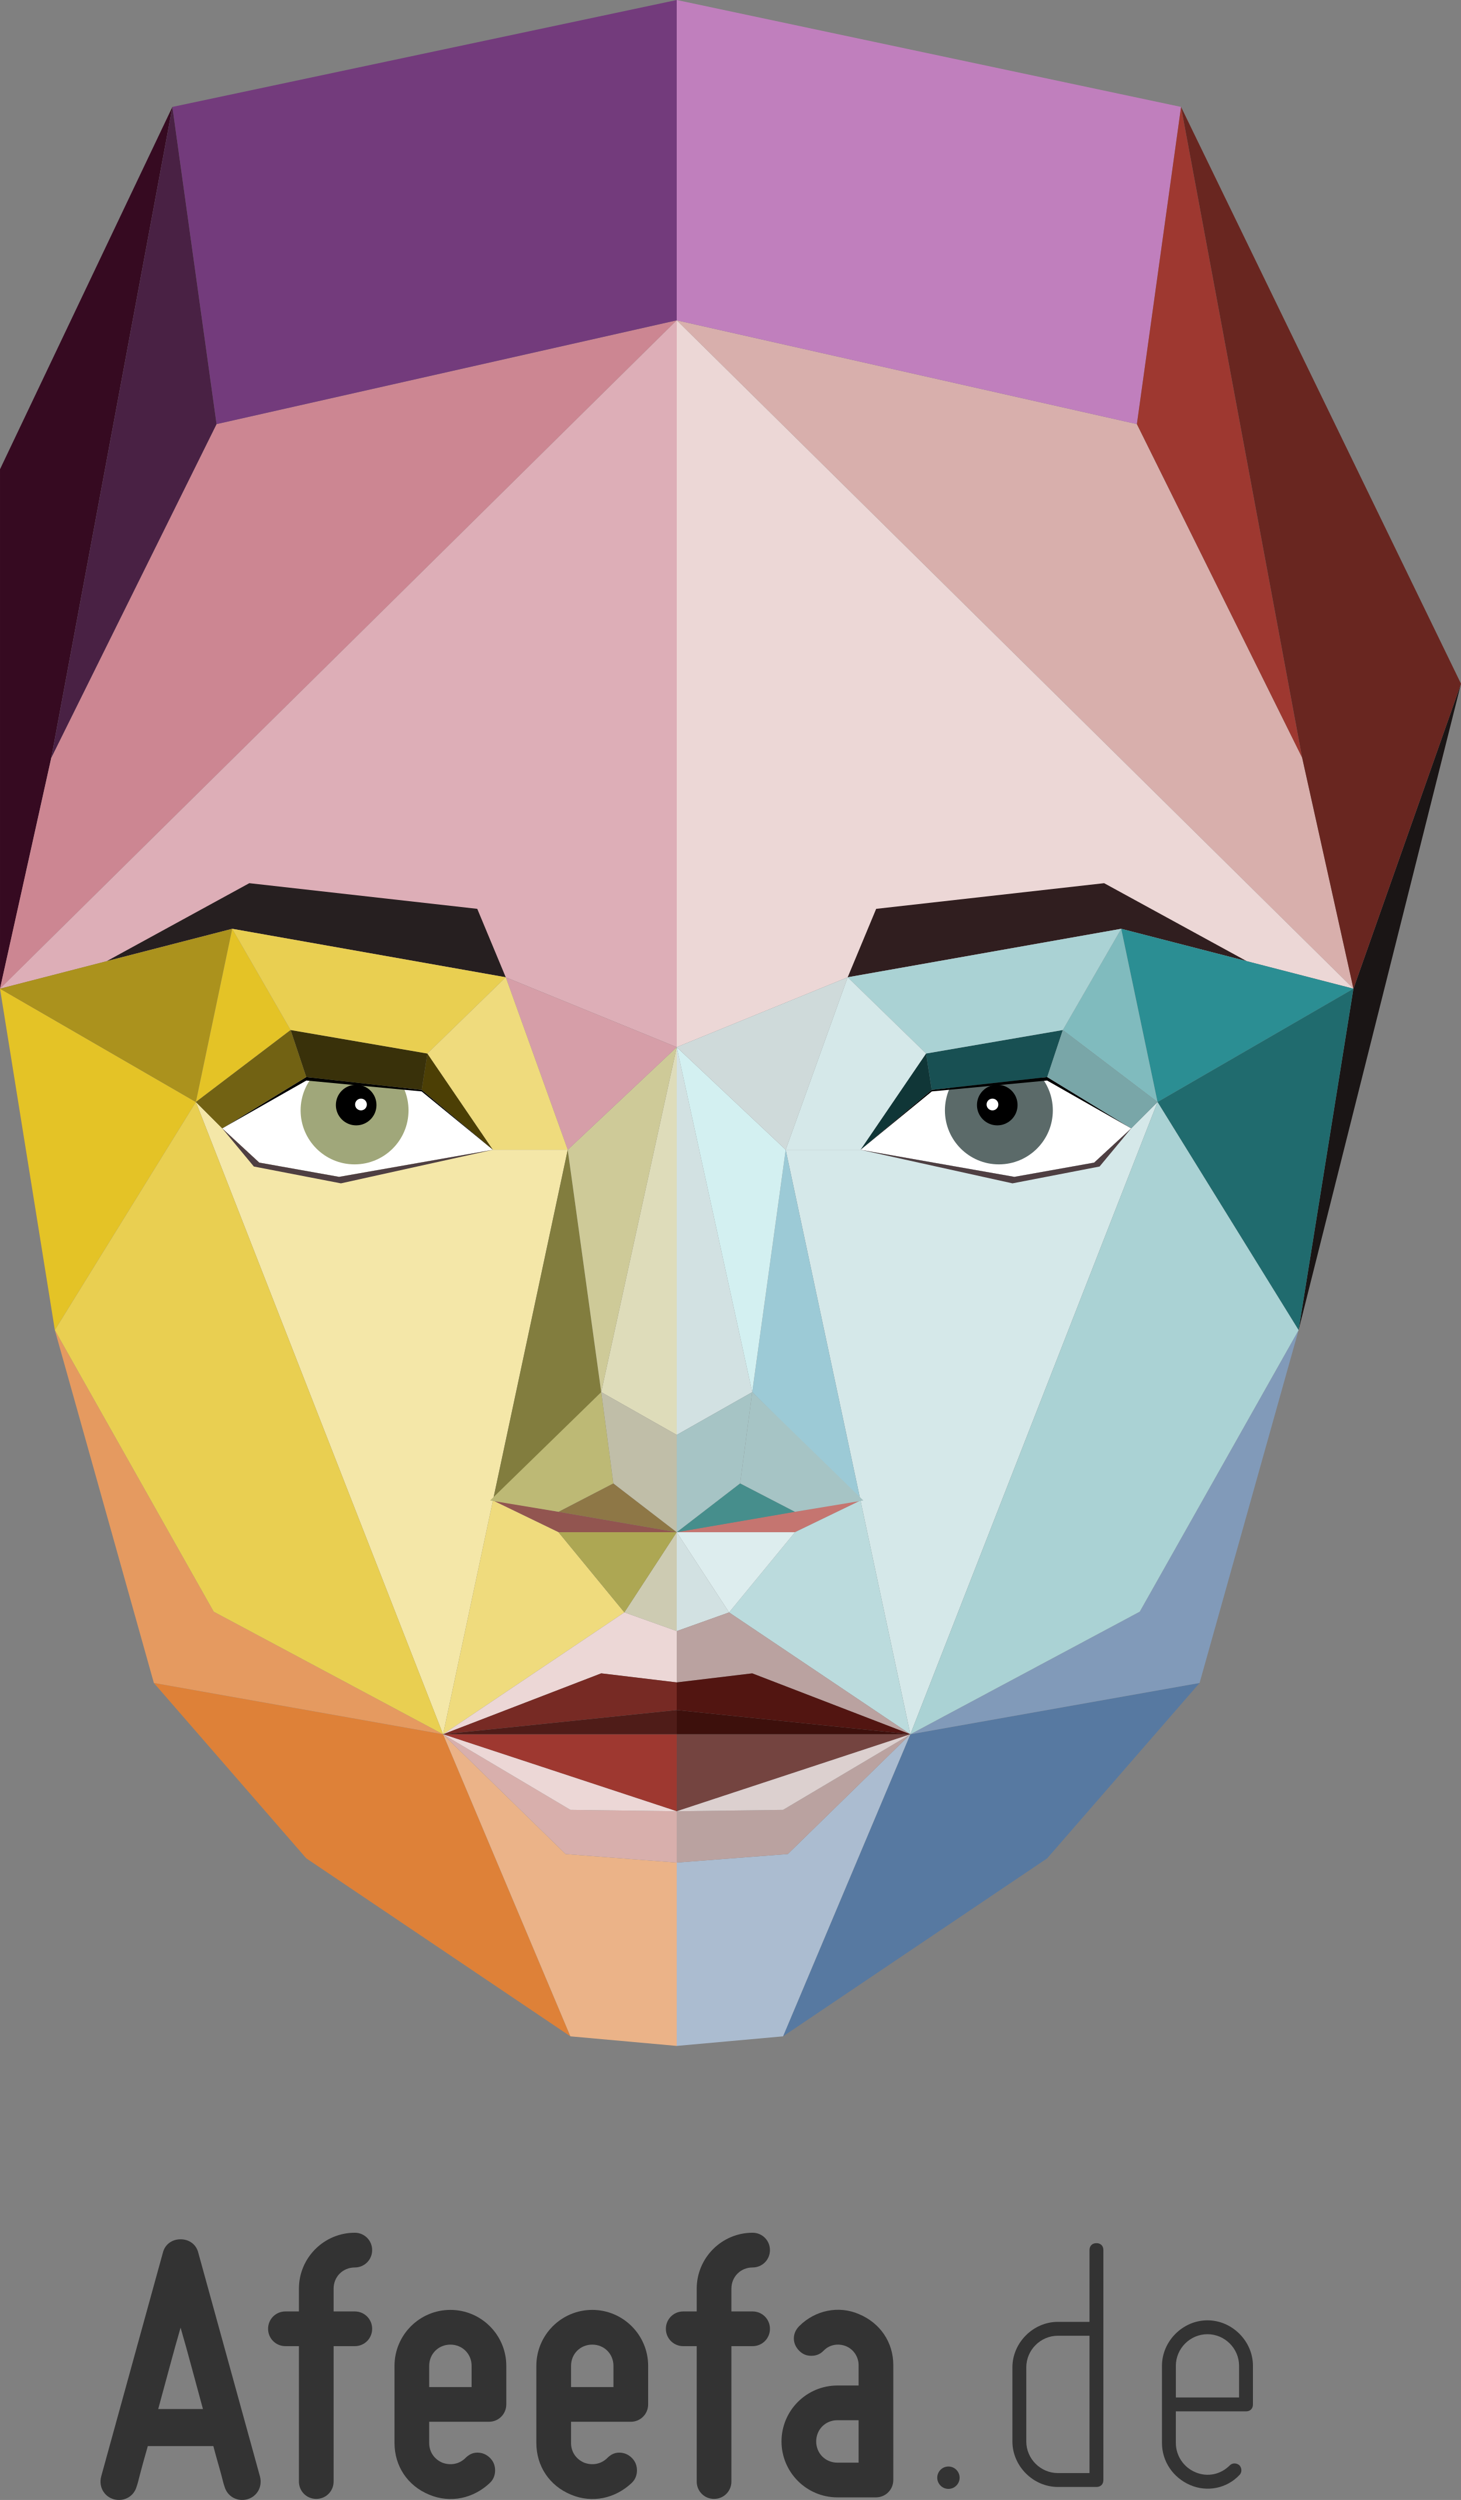 <?xml version="1.0" encoding="utf-8"?>
<!-- Generator: Adobe Illustrator 16.0.3, SVG Export Plug-In . SVG Version: 6.00 Build 0)  -->
<!DOCTYPE svg PUBLIC "-//W3C//DTD SVG 1.1//EN" "http://www.w3.org/Graphics/SVG/1.1/DTD/svg11.dtd">
<svg version="1.1" id="Ebene_1" xmlns="http://www.w3.org/2000/svg" xmlns:xlink="http://www.w3.org/1999/xlink" x="0px" y="0px"
	 width="228.658px" height="391px" viewBox="0 0 228.658 391" enable-background="new 0 0 228.658 391" xml:space="preserve">
<rect x="0" y="0" width="228.658" height="391" fill="#808080" stroke="none"/>
<g>
	<g>
		<path fill="#333333" d="M38.7,390.896c-1.629,0.422-3.137-0.482-3.56-1.992c-0.181-0.482-0.302-1.086-0.483-1.748
			c-0.301-1.146-0.783-2.717-1.267-4.586H23.134c-0.543,1.869-0.965,3.439-1.267,4.586c-0.181,0.662-0.302,1.266-0.483,1.748
			c-0.422,1.51-1.93,2.414-3.559,1.992c-1.509-0.422-2.414-1.932-1.991-3.561l9.653-34.992c0.301-1.268,1.388-2.113,2.775-2.113
			c1.387,0,2.474,0.846,2.775,2.113l9.652,34.992C41.113,388.965,40.208,390.475,38.7,390.896z M28.263,364.047
			c-1.146,3.922-2.354,8.568-3.5,12.73h6.999C30.615,372.615,29.409,367.969,28.263,364.047z"/>
		<path fill="#333333" d="M41.956,364.229c0-1.508,1.206-2.715,2.715-2.715h2.111v-3.561c0-4.826,3.922-8.748,8.748-8.748
			c1.509,0,2.715,1.207,2.715,2.715c0,1.51-1.206,2.717-2.715,2.717c-1.87,0-3.318,1.447-3.318,3.316v3.561h3.318
			c1.509,0,2.715,1.207,2.715,2.715s-1.206,2.715-2.715,2.715h-3.318v21.178c0,1.508-1.206,2.715-2.715,2.715
			c-1.508,0-2.715-1.207-2.715-2.715v-21.178h-2.111C43.162,366.943,41.956,365.736,41.956,364.229z"/>
		<path fill="#333333" d="M61.743,382.088v-12.066c0-4.828,3.922-8.75,8.748-8.75s8.748,3.922,8.748,8.75v6.033
			c0,1.508-1.207,2.715-2.715,2.715h-9.352v3.318c0,1.387,0.784,2.533,2.051,3.076c1.268,0.482,2.655,0.242,3.621-0.725
			c0.543-0.543,1.146-0.844,1.869-0.844c0.785,0,1.449,0.301,1.992,0.844s0.783,1.207,0.783,1.932s-0.24,1.387-0.783,1.93
			c-2.596,2.475-6.215,3.26-9.533,1.871C63.794,388.785,61.743,385.707,61.743,382.088z M67.173,370.021v3.318h6.637v-3.318
			c0-1.871-1.448-3.318-3.318-3.318C68.62,366.703,67.173,368.15,67.173,370.021z"/>
		<path fill="#333333" d="M83.943,382.088v-12.066c0-4.828,3.922-8.75,8.749-8.75c4.826,0,8.748,3.922,8.748,8.75v6.033
			c0,1.508-1.207,2.715-2.715,2.715h-9.352v3.318c0,1.387,0.783,2.533,2.051,3.076c1.268,0.482,2.654,0.242,3.62-0.725
			c0.543-0.543,1.146-0.844,1.87-0.844c0.784,0,1.448,0.301,1.991,0.844s0.784,1.207,0.784,1.932s-0.241,1.387-0.784,1.93
			c-2.595,2.475-6.214,3.26-9.532,1.871C85.995,388.785,83.943,385.707,83.943,382.088z M89.374,370.021v3.318h6.637v-3.318
			c0-1.871-1.449-3.318-3.318-3.318C90.821,366.703,89.374,368.15,89.374,370.021z"/>
		<path fill="#333333" d="M104.214,364.229c0-1.508,1.206-2.715,2.715-2.715h2.111v-3.561c0-4.826,3.922-8.748,8.748-8.748
			c1.508,0,2.715,1.207,2.715,2.715c0,1.51-1.207,2.717-2.715,2.717c-1.87,0-3.318,1.447-3.318,3.316v3.561h3.318
			c1.508,0,2.715,1.207,2.715,2.715s-1.207,2.715-2.715,2.715h-3.318v21.178c0,1.508-1.206,2.715-2.715,2.715
			c-1.508,0-2.715-1.207-2.715-2.715v-21.178h-2.111C105.42,366.943,104.214,365.736,104.214,364.229z"/>
		<path fill="#333333" d="M134.378,369.9c0-1.268-0.783-2.475-1.99-2.957s-2.594-0.24-3.5,0.725
			c-0.543,0.543-1.146,0.783-1.93,0.783c-0.725,0-1.328-0.24-1.871-0.783s-0.844-1.207-0.844-1.932c0-0.723,0.301-1.387,0.844-1.93
			c2.475-2.475,6.154-3.258,9.352-1.871c3.318,1.389,5.369,4.404,5.369,7.965v17.979c0,1.51-1.205,2.715-2.715,2.715h-6.033
			c-4.826,0-8.748-3.922-8.748-8.748s3.922-8.748,8.748-8.748h3.318V369.9z M127.741,381.846c0,1.871,1.449,3.318,3.318,3.318h3.318
			v-6.637h-3.318C129.19,378.527,127.741,379.977,127.741,381.846z"/>
	</g>
	<g>
		<path fill="#333333" d="M148.437,385.768c0.967,0,1.75,0.785,1.75,1.75s-0.783,1.75-1.75,1.75c-0.965,0-1.75-0.785-1.75-1.75
			S147.472,385.768,148.437,385.768z"/>
		<path fill="#333333" d="M158.45,381.846v-11.584c0-3.861,3.258-7.119,7.119-7.119h4.947V351.92c0-0.662,0.422-1.086,1.086-1.086
			s1.086,0.424,1.086,1.086v35.959c0,0.664-0.422,1.086-1.086,1.086h-6.033C161.708,388.965,158.45,385.707,158.45,381.846z
			 M160.622,370.262v11.584c0,2.715,2.232,4.947,4.947,4.947h4.947v-21.479h-4.947C162.854,365.314,160.622,367.547,160.622,370.262
			z"/>
		<path fill="#333333" d="M181.858,382.088v-12.066c0-3.861,3.258-7.119,7.119-7.119s7.119,3.258,7.119,7.119v6.033
			c0,0.662-0.422,1.086-1.086,1.086h-10.98v4.947c0,1.99,1.205,3.801,3.076,4.584c1.871,0.785,3.922,0.363,5.369-1.086
			c0.182-0.18,0.424-0.301,0.725-0.301s0.604,0.121,0.785,0.301c0.18,0.182,0.301,0.484,0.301,0.785s-0.121,0.543-0.301,0.725
			c-1.992,2.111-5.068,2.715-7.723,1.568C183.606,387.518,181.858,384.982,181.858,382.088z M184.03,370.021v4.947h9.895v-4.947
			c0-2.715-2.232-4.947-4.947-4.947S184.03,367.307,184.03,370.021z"/>
	</g>
</g>
<g>
	<polygon fill="#966C6C" points="8.585,208.033 0.001,73.393 0.001,154.631 	"/>
	<polygon fill="#360A21" points="0.001,73.393 26.979,16.723 8.027,118.51 0.001,154.631 	"/>
	<polygon fill="#1A1515" points="203.24,208.033 228.658,106.936 211.822,154.631 	"/>
	<polygon fill="#F4E7A8" points="77.147,179.827 88.854,179.827 69.345,271.246 30.66,172.357 34.782,176.483 40.581,181.834 
		53.067,184.063 	"/>
	<polygon fill="#CC8692" points="105.913,50.1 33.892,66.334 8.027,118.51 0.001,154.631 	"/>
	<polygon fill="#FFFFFF" points="77.147,179.827 66,170.462 47.93,168.455 34.782,176.483 40.581,181.834 53.067,184.063 	"/>
	<path fill="#A0A77A" d="M63.937,173.667c0,4.664-3.779,8.444-8.444,8.444c-4.664,0-8.446-3.78-8.446-8.444
		c0-4.663,3.782-8.444,8.446-8.444C60.157,165.223,63.937,169.004,63.937,173.667"/>
	<path d="M58.921,172.831c0,1.755-1.423,3.179-3.178,3.179c-1.756,0-3.177-1.424-3.177-3.179s1.421-3.178,3.177-3.178
		C57.498,169.653,58.921,171.076,58.921,172.831"/>
	<path fill="#FFFFFF" d="M57.415,172.747c0,0.507-0.41,0.92-0.918,0.92c-0.51,0-0.922-0.413-0.922-0.92s0.412-0.92,0.922-0.92
		C57.005,171.827,57.415,172.24,57.415,172.747"/>
	<polygon fill="#4C3F05" points="66.89,164.776 77.147,179.827 65.999,170.463 	"/>
	<polygon fill="#39310A" points="65.999,170.462 47.931,168.455 45.485,161.098 66.891,164.775 	"/>
	<polygon fill="#DDAEB7" points="105.913,50.1 105.913,163.773 79.154,152.847 36.345,145.266 0.001,154.631 	"/>
	<polygon fill="#261F20" points="16.704,150.326 36.345,145.266 79.154,152.848 74.695,142.145 39.019,138.131 	"/>
	<polygon fill="#4E3F42" points="34.782,176.483 39.729,182.446 53.359,185.08 77.147,179.828 53.066,184.063 40.581,181.834 	"/>
	<polygon points="34.782,176.483 47.946,168.996 65.984,170.699 77.147,179.828 65.999,170.463 47.93,168.455 	"/>
	<polygon fill="#DE8138" points="24.081,263.219 47.931,290.645 89.271,318.488 69.346,271.246 	"/>
	<polygon fill="#E4C326" points="0.001,154.631 8.585,208.033 30.659,172.357 	"/>
	<polygon fill="#E59A60" points="69.345,271.246 24.081,263.219 8.584,208.033 33.447,252.07 	"/>
	<polygon fill="#EBB388" points="89.272,318.488 105.913,319.985 105.913,291.313 88.521,289.976 69.345,271.246 	"/>
	<polygon fill="#E9CF51" points="30.659,172.357 69.346,271.246 33.446,252.07 8.585,208.033 	"/>
	<polygon fill="#925550" points="105.913,239.639 87.405,239.639 77.147,234.679 	"/>
	<polygon fill="#EFDB7D" points="87.405,239.639 97.719,252.182 69.345,271.246 77.147,234.679 	"/>
	<polygon fill="#CDCBB2" points="105.913,239.639 105.913,255.107 97.719,252.182 	"/>
	<polygon fill="#ADA753" points="97.718,252.182 87.405,239.639 105.912,239.639 	"/>
	<polygon fill="#DEDCBA" points="105.913,163.773 94.097,217.732 105.913,224.421 	"/>
	<polygon fill="#D8AFAC" points="69.345,271.246 88.521,289.975 105.912,291.313 105.912,283.286 89.272,283.063 	"/>
	<polygon fill="#9E3830" points="105.913,283.286 105.913,271.246 69.346,271.246 	"/>
	<polygon fill="#ECD7D6" points="105.913,283.286 69.346,271.246 89.271,283.063 	"/>
	<polygon fill="#ECD7D6" points="105.913,255.107 97.719,252.182 69.346,271.246 94.097,261.714 105.913,263.131 	"/>
	<polygon fill="#772A24" points="105.913,267.455 69.346,271.246 94.097,261.714 105.913,263.131 	"/>
	<polygon fill="#4F1C18" points="105.913,267.455 69.346,271.246 105.913,271.246 	"/>
	<polygon fill="#AB921D" points="36.345,145.266 0,154.631 30.659,172.357 	"/>
	<polygon fill="#E4C326" points="30.659,172.357 45.485,161.098 36.345,145.266 	"/>
	<polygon fill="#E9CF51" points="45.485,161.098 66.89,164.777 79.155,152.847 36.344,145.266 	"/>
	<polygon fill="#827D3E" points="88.854,179.827 94.096,217.732 77.147,234.679 	"/>
	<polygon fill="#CECA98" points="88.854,179.827 105.913,163.773 94.096,217.732 	"/>
	<polygon fill="#D69EA8" points="105.913,163.773 79.154,152.847 88.854,179.828 	"/>
	<polygon fill="#EFDB7D" points="77.147,179.827 88.854,179.827 79.155,152.848 66.89,164.776 	"/>
	<polygon fill="#726213" points="47.931,168.455 45.486,161.098 30.659,172.357 34.783,176.482 	"/>
	<polygon fill="#8E7746" points="105.913,239.639 95.99,232.002 87.405,236.447 	"/>
	<polygon fill="#C0BEA8" points="94.097,217.732 95.991,232.003 105.912,239.639 105.912,224.421 	"/>
	<polygon fill="#BDB975" points="94.097,217.732 95.991,232.003 87.406,236.447 76.702,234.679 	"/>
	<polygon fill="#733B7C" points="105.913,50.1 33.892,66.334 26.979,16.723 105.913,0 	"/>
	<polygon fill="#492144" points="26.979,16.723 8.028,118.51 33.892,66.334 	"/>
	<polygon fill="#D5E8E9" points="134.676,179.827 122.969,179.827 142.479,271.246 181.164,172.357 177.04,176.483 171.241,181.834 
		158.755,184.063 	"/>
	<polygon fill="#D8AFAC" points="105.913,50.1 177.932,66.334 203.798,118.51 211.822,154.631 	"/>
	<polygon fill="#FFFFFF" points="134.676,179.827 145.824,170.462 163.895,168.455 177.04,176.483 171.241,181.834 158.755,184.063 
			"/>
	<path fill="#5B6A69" d="M147.887,173.667c0,4.664,3.78,8.444,8.444,8.444c4.665,0,8.446-3.78,8.446-8.444
		c0-4.663-3.781-8.444-8.446-8.444C151.667,165.223,147.887,169.004,147.887,173.667"/>
	<path d="M152.902,172.831c0,1.755,1.424,3.179,3.179,3.179c1.754,0,3.176-1.424,3.176-3.179s-1.422-3.178-3.176-3.178
		C154.326,169.653,152.902,171.076,152.902,172.831"/>
	<path fill="#FFFFFF" d="M154.408,172.747c0,0.507,0.411,0.92,0.92,0.92s0.92-0.413,0.92-0.92s-0.411-0.92-0.92-0.92
		S154.408,172.24,154.408,172.747"/>
	<polygon fill="#103637" points="144.932,164.776 134.676,179.827 145.825,170.463 	"/>
	<polygon fill="#185053" points="145.824,170.462 163.894,168.455 166.338,161.098 144.932,164.775 	"/>
	<polygon fill="#ECD7D6" points="105.913,50.1 105.913,163.773 132.67,152.847 175.479,145.266 211.822,154.631 	"/>
	<polygon fill="#301E1F" points="195.117,150.326 175.479,145.266 132.67,152.848 137.128,142.145 172.804,138.131 	"/>
	<polygon fill="#4E3F42" points="177.041,176.483 172.093,182.446 158.464,185.08 134.677,179.828 158.756,184.063 171.241,181.834 
			"/>
	<polygon points="177.041,176.483 163.879,168.996 145.839,170.699 134.677,179.828 145.824,170.463 163.895,168.455 	"/>
	<polygon fill="#5779A1" points="187.744,263.219 163.894,290.645 122.552,318.488 142.479,271.246 	"/>
	<polygon fill="#206B6E" points="211.822,154.631 203.24,208.033 181.165,172.357 	"/>
	<polygon fill="#819AB9" points="142.479,271.246 187.744,263.219 203.24,208.033 178.378,252.07 	"/>
	<polygon fill="#ABBCD0" points="122.551,318.488 105.912,319.985 105.912,291.313 123.305,289.976 142.479,271.246 	"/>
	<polygon fill="#AAD2D4" points="181.164,172.357 142.479,271.246 178.379,252.07 203.239,208.033 	"/>
	<polygon fill="#C57570" points="105.913,239.639 124.419,239.639 134.677,234.679 	"/>
	<polygon fill="#BBDBDD" points="124.418,239.639 114.105,252.182 142.479,271.246 134.677,234.679 	"/>
	<polygon fill="#D2E1E2" points="105.913,239.639 105.913,255.107 114.105,252.182 	"/>
	<polygon fill="#DDEDEE" points="114.106,252.182 124.419,239.639 105.913,239.639 	"/>
	<polygon fill="#D2E1E2" points="105.913,163.773 117.729,217.732 105.913,224.421 	"/>
	<polygon fill="#BAA2A0" points="142.479,271.246 123.304,289.975 105.913,291.313 105.913,283.286 122.551,283.063 	"/>
	<polygon fill="#744440" points="105.913,283.286 105.913,271.246 142.479,271.246 	"/>
	<polygon fill="#DCD0CF" points="105.913,283.286 142.479,271.246 122.552,283.063 	"/>
	<polygon fill="#BAA2A0" points="105.913,255.107 114.105,252.182 142.479,271.246 117.729,261.714 105.913,263.131 	"/>
	<polygon fill="#521511" points="105.913,267.455 142.479,271.246 117.729,261.714 105.913,263.131 	"/>
	<polygon fill="#3D100C" points="105.913,267.455 142.479,271.246 105.913,271.246 	"/>
	<polygon fill="#2B8E93" points="175.48,145.266 211.823,154.631 181.165,172.357 	"/>
	<polygon fill="#80BBBE" points="181.164,172.357 166.338,161.098 175.479,145.266 	"/>
	<polygon fill="#AAD2D4" points="166.338,161.098 144.933,164.777 132.669,152.847 175.48,145.266 	"/>
	<polygon fill="#9CCAD6" points="122.969,179.827 117.729,217.732 134.676,234.679 	"/>
	<polygon fill="#D3F0F1" points="122.969,179.827 105.912,163.773 117.729,217.732 	"/>
	<polygon fill="#CFDADA" points="105.913,163.773 132.67,152.847 122.97,179.828 	"/>
	<polygon fill="#D5E8E9" points="134.676,179.827 122.969,179.827 132.669,152.848 144.933,164.776 	"/>
	<polygon fill="#79A6A8" points="163.895,168.455 166.337,161.098 181.165,172.357 177.04,176.482 	"/>
	<polygon fill="#468E8C" points="105.913,239.639 115.835,232.002 124.419,236.447 	"/>
	<polygon fill="#A6C4C5" points="117.729,217.732 115.834,232.003 105.913,239.639 105.913,224.421 	"/>
	<polygon fill="#A6C4C5" points="117.729,217.732 115.834,232.003 124.418,236.447 135.122,234.679 	"/>
	<polygon fill="#C07FBD" points="105.913,50.1 177.932,66.334 184.844,16.723 105.913,0 	"/>
	<polygon fill="#9E3830" points="184.844,16.723 203.797,118.51 177.932,66.334 	"/>
	<polygon fill="#692620" points="228.658,106.937 184.844,16.723 203.798,118.51 211.822,154.631 	"/>
</g>
</svg>
